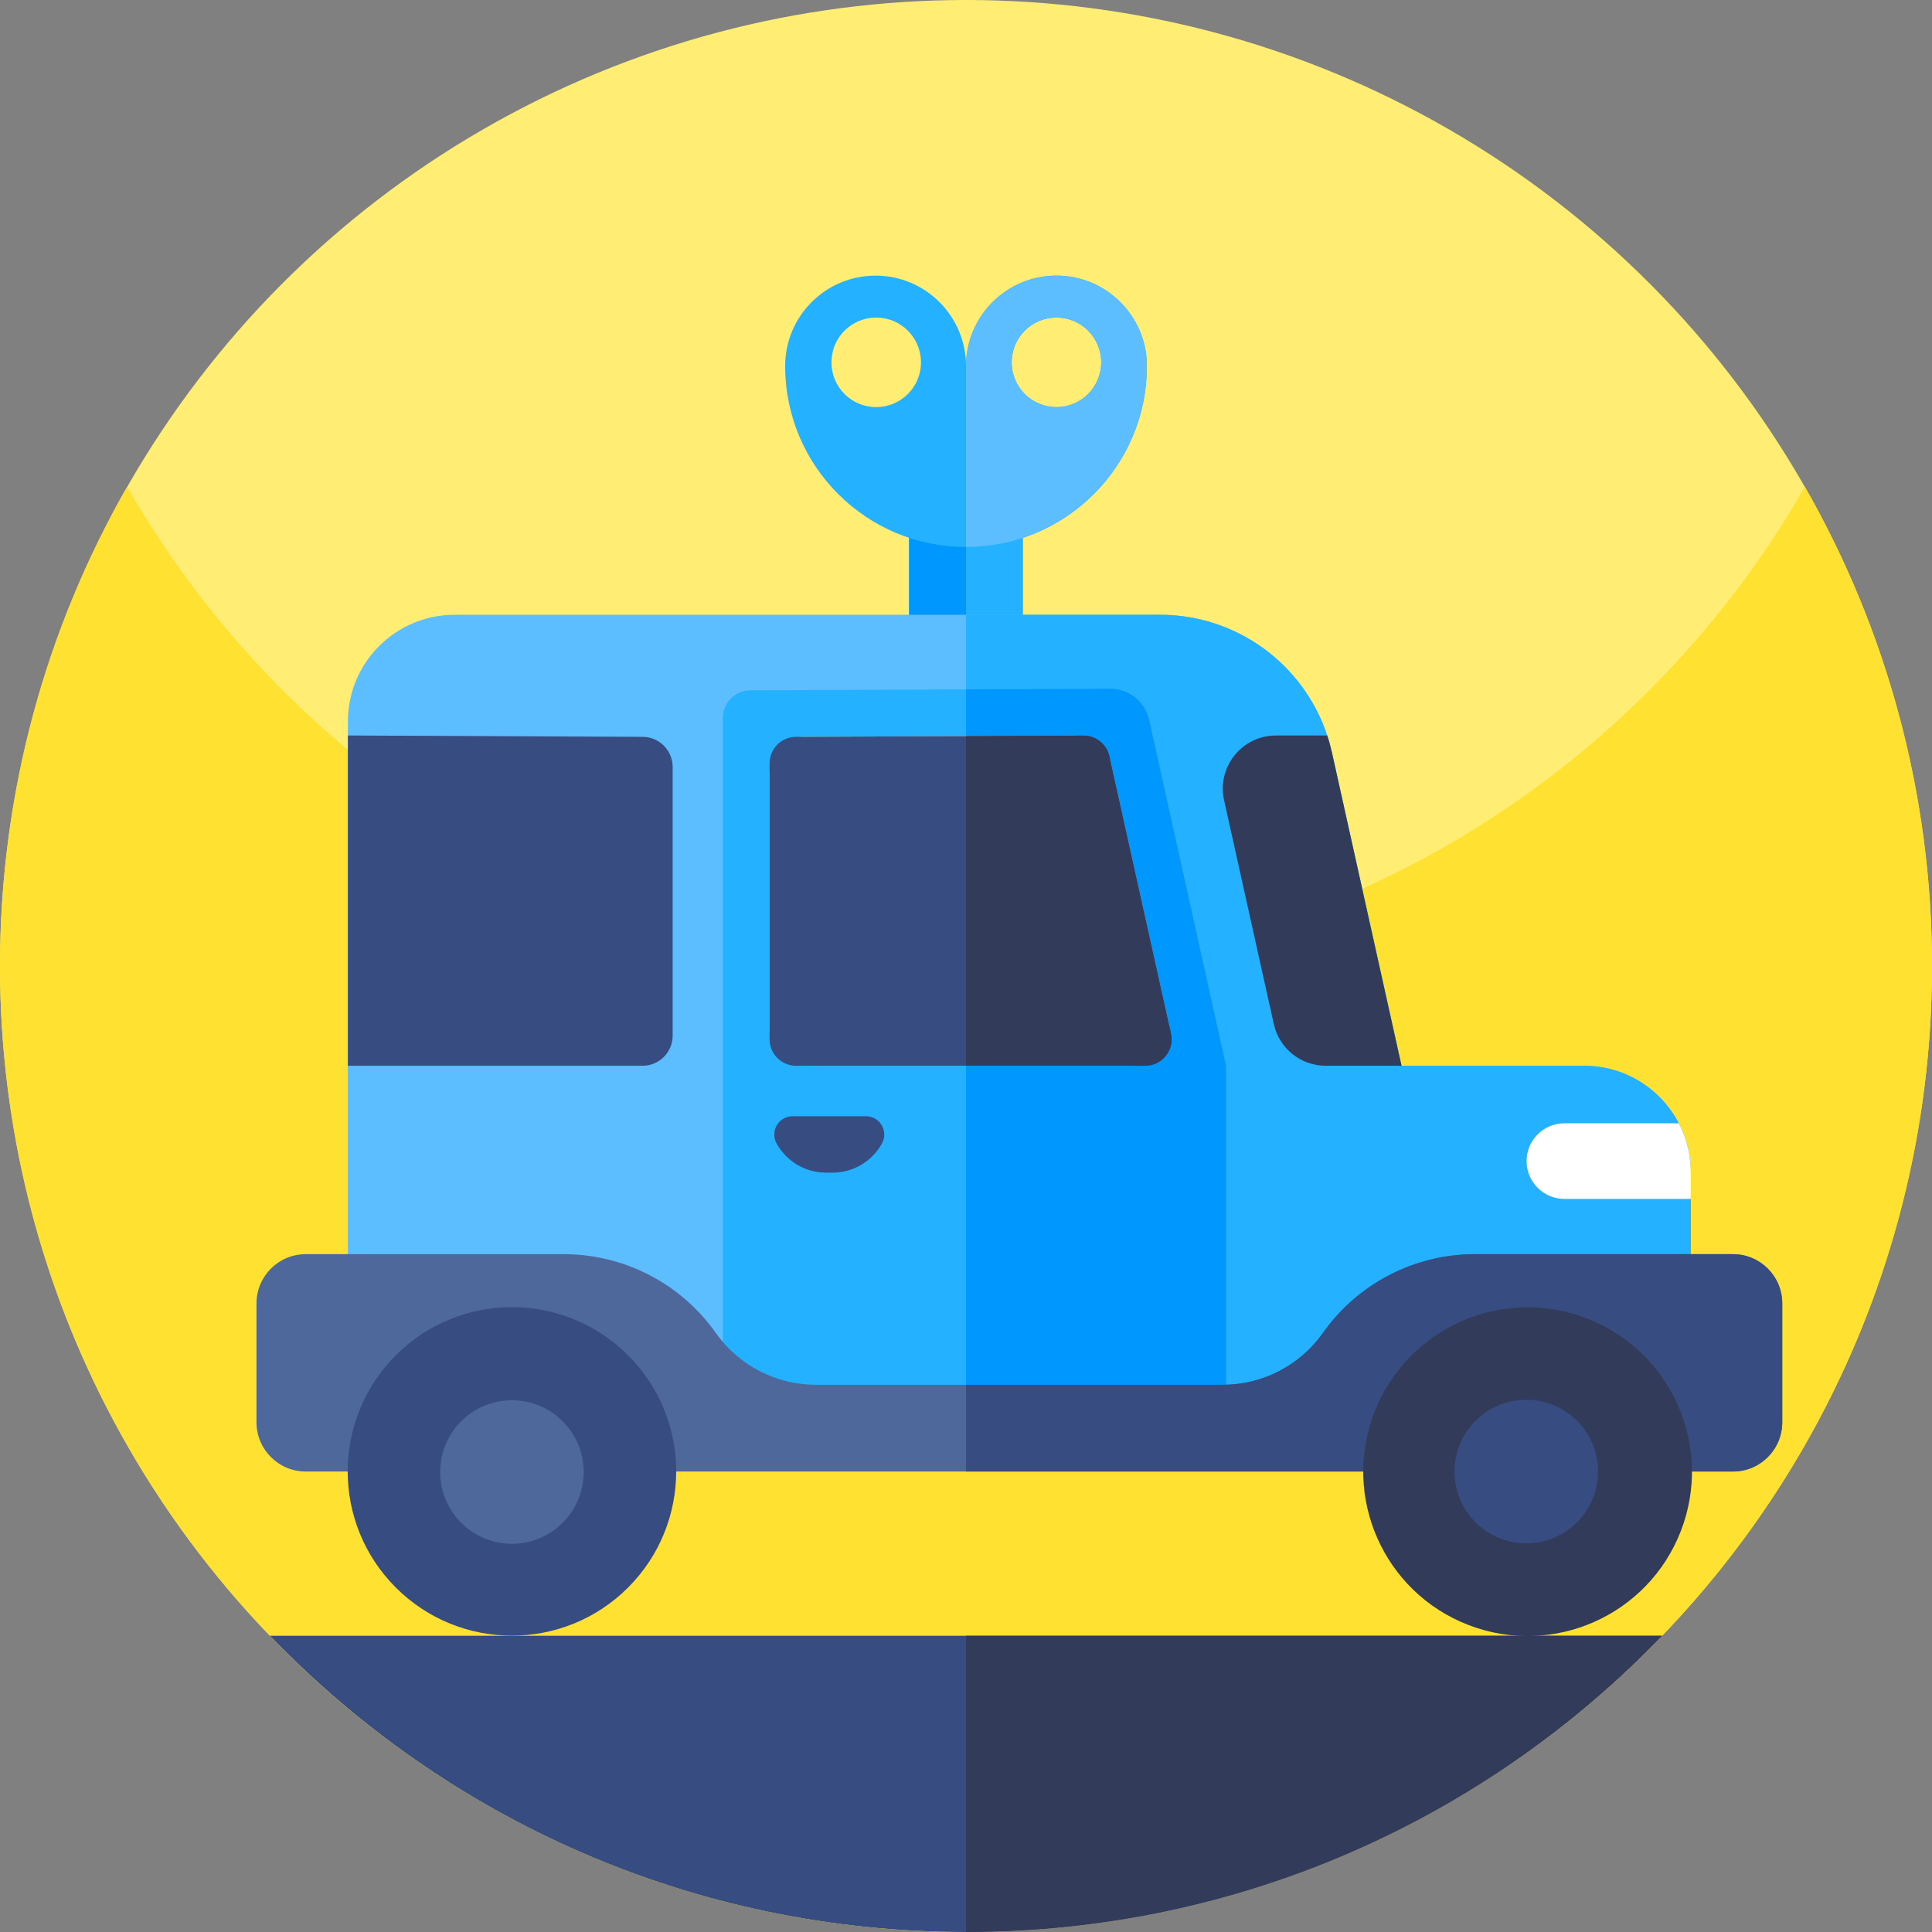 <svg id="Capa_1" enable-background="new 0 0 480 480" height="512" viewBox="0 0 480 480" width="512" xmlns="http://www.w3.org/2000/svg"><rect x="0" y="0" width="480" height="480" fill="#808080" stroke="none"/><g><circle cx="240" cy="240" fill="#ffee73" r="240"/><g><g><path d="m480 240c0 81.666-40.8 153.816-103.125 197.166-38.822 27-85.997 42.834-136.875 42.834s-98.053-15.834-136.875-42.834c-62.325-43.35-103.125-115.5-103.125-197.166 0-43.331 11.484-83.972 31.575-119.063 41.363 72.254 119.213 120.938 208.425 120.938s167.072-48.684 208.425-120.938c20.091 35.091 31.575 75.732 31.575 119.063z" fill="#ffe131"/></g><path d="m412.931 406.406c-43.659 45.366-105 73.594-172.931 73.594s-129.272-28.228-172.931-73.594z" fill="#374c81"/><path d="m412.931 406.406c-43.659 45.366-105 73.594-172.931 73.594v-73.594z" fill="#323b5a"/></g><g><g><path d="m225.864 113.337h28.291v56.88h-28.291z" fill="#24b1ff"/><path d="m225.864 113.337h14.145v56.88h-14.145z" fill="#0098ff"/><path d="m262.47 101.143c-6.145 0-11.125-4.98-11.125-11.125s4.981-11.125 11.125-11.125c6.145 0 11.125 4.98 11.125 11.125s-4.98 11.125-11.125 11.125zm-22.466 34.753c24.817 0 44.938-20.122 44.938-44.954 0-12.4-10.061-22.461-22.477-22.461-12.4 0-22.461 10.061-22.461 22.461 0-12.4-10.061-22.461-22.477-22.461-12.4 0-22.461 10.061-22.461 22.461 0 24.832 20.122 44.954 44.938 44.954zm-22.313-34.747c-6.151 0-11.124-4.99-11.124-11.124 0-6.151 4.973-11.124 11.124-11.124 6.135 0 11.124 4.973 11.124 11.124 0 6.135-4.99 11.124-11.124 11.124z" fill="#24b1ff"/><path d="m240.001 135.895c24.825 0 44.946-20.121 44.946-44.946 0-12.408-10.061-22.469-22.477-22.469-12.408 0-22.469 10.061-22.469 22.469zm22.469-34.752c-6.145 0-11.125-4.98-11.125-11.125s4.981-11.125 11.125-11.125c6.145 0 11.125 4.98 11.125 11.125s-4.98 11.125-11.125 11.125z" fill="#5cbdff"/></g><g><path d="m420.084 291.315v58.039h-333.647c-.004 0-.004-.004-.004-.004v-170.087c0-14.649 11.876-26.525 26.529-26.525h175.252c19.016 0 35.672 12.248 41.529 29.994.464 1.388.854 2.812 1.178 4.262l17.282 77.791h45.353c10.238 0 19.117 5.796 23.537 14.29 1.914 3.663 2.991 7.825 2.991 12.24z" fill="#5cbdff"/><path d="m420.084 291.315v58.039h-180.075v-196.616h48.205c19.016 0 35.672 12.248 41.529 29.994.464 1.388.854 2.812 1.178 4.262l17.282 77.791h45.353c10.238 0 19.117 5.796 23.537 14.29 1.914 3.663 2.991 7.825 2.991 12.24z" fill="#24b1ff"/><path d="m304.593 264.786v84.568h-124.997v-170.972c0-3.781 3.058-6.851 6.838-6.869l53.575-.237 35.803-.158c4.652-.022 8.687 3.202 9.694 7.745z" fill="#24b1ff"/><path d="m304.593 264.786v84.568h-64.584v-178.077l35.803-.158c4.652-.022 8.687 3.202 9.694 7.745z" fill="#0098ff"/><path d="m281.739 264.786h-81.739c-4.857 0-8.795-3.938-8.795-8.795v-64.135c0-4.842 3.914-8.773 8.756-8.795l67.428-.298c4.137-.018 7.728 2.849 8.625 6.888l14.31 64.433c1.221 5.493-2.958 10.702-8.585 10.702z" fill="#ffee73"/><path d="m167.124 190.56v66.733c0 4.138-3.355 7.493-7.493 7.493h-73.198v-82.054l73.232.334c4.125.019 7.459 3.368 7.459 7.494z" fill="#374c81"/><path d="m348.202 264.786h-18.832c-6.192 0-11.552-4.301-12.895-10.345l-12.356-55.636c-1.832-8.249 4.445-16.072 12.895-16.072h12.728c.464 1.388.854 2.812 1.178 4.262z" fill="#323b5a"/></g><path d="m442.794 323.837v29.517c0 6.759-5.48 12.244-12.244 12.244h-354.583c-6.759 0-12.244-5.48-12.244-12.244v-29.521c0-6.759 5.48-12.239 12.24-12.239h64.098c15.021 0 29.105 7.294 37.774 19.564 2.856 4.043 6.602 7.263 10.873 9.475 4.267 2.212 9.059 3.413 14.009 3.413h101.083c9.896 0 19.174-4.806 24.882-12.888 4.332-6.138 10.023-11.026 16.506-14.382 6.479-3.36 13.76-5.182 21.268-5.182h64.093c6.765-.001 12.245 5.479 12.245 12.243z" fill="#4e689b"/><path d="m442.794 323.837v29.517c0 6.759-5.48 12.244-12.244 12.244h-190.541v-21.553h63.791c9.896 0 19.174-4.806 24.882-12.888 4.332-6.138 10.023-11.026 16.506-14.382 6.479-3.36 13.76-5.182 21.268-5.182h64.093c6.765 0 12.245 5.48 12.245 12.244z" fill="#374c81"/><g><ellipse cx="127.243" cy="365.596" fill="#374c81" rx="40.81" ry="40.81" transform="matrix(.707 -.707 .707 .707 -221.247 197.055)"/><ellipse cx="127.243" cy="365.596" fill="#4e689b" rx="17.835" ry="17.835" transform="matrix(.23 -.973 .973 .23 -257.808 405.438)"/></g><g><ellipse cx="379.275" cy="365.596" fill="#323b5a" rx="40.81" ry="40.81" transform="matrix(.361 -.933 .933 .361 -98.49 587.521)"/><ellipse cx="379.275" cy="365.596" fill="#374c81" rx="17.835" ry="17.835" transform="matrix(.707 -.707 .707 .707 -147.429 375.268)"/></g><g><path d="m284.499 264.786h-86.715c-3.632 0-6.58-2.944-6.58-6.58v-68.557c0-3.623 2.931-6.562 6.553-6.58l42.251-.188 29.166-.127c3.097-.013 5.782 2.133 6.453 5.156l15.297 68.868c.913 4.109-2.215 8.008-6.425 8.008z" fill="#374c81"/></g><path d="m206.835 291.342h-1.611c-5.288 0-9.892-2.928-12.279-7.251-1.679-3.04.505-6.767 3.978-6.767h18.214c3.472 0 5.656 3.728 3.978 6.767-2.388 4.323-6.992 7.251-12.28 7.251z" fill="#374c81"/><path d="m420.084 291.315v6.549h-31.414c-5.191 0-9.396-4.206-9.396-9.392 0-2.598 1.051-4.946 2.751-6.645 1.7-1.7 4.048-2.751 6.646-2.751h28.422c1.914 3.662 2.991 7.824 2.991 12.239z" fill="#fff"/><path d="m284.499 264.786h-44.49v-81.905l29.166-.127c3.097-.013 5.782 2.133 6.453 5.156l15.297 68.868c.912 4.109-2.216 8.008-6.426 8.008z" fill="#323b5a"/></g></g></svg>